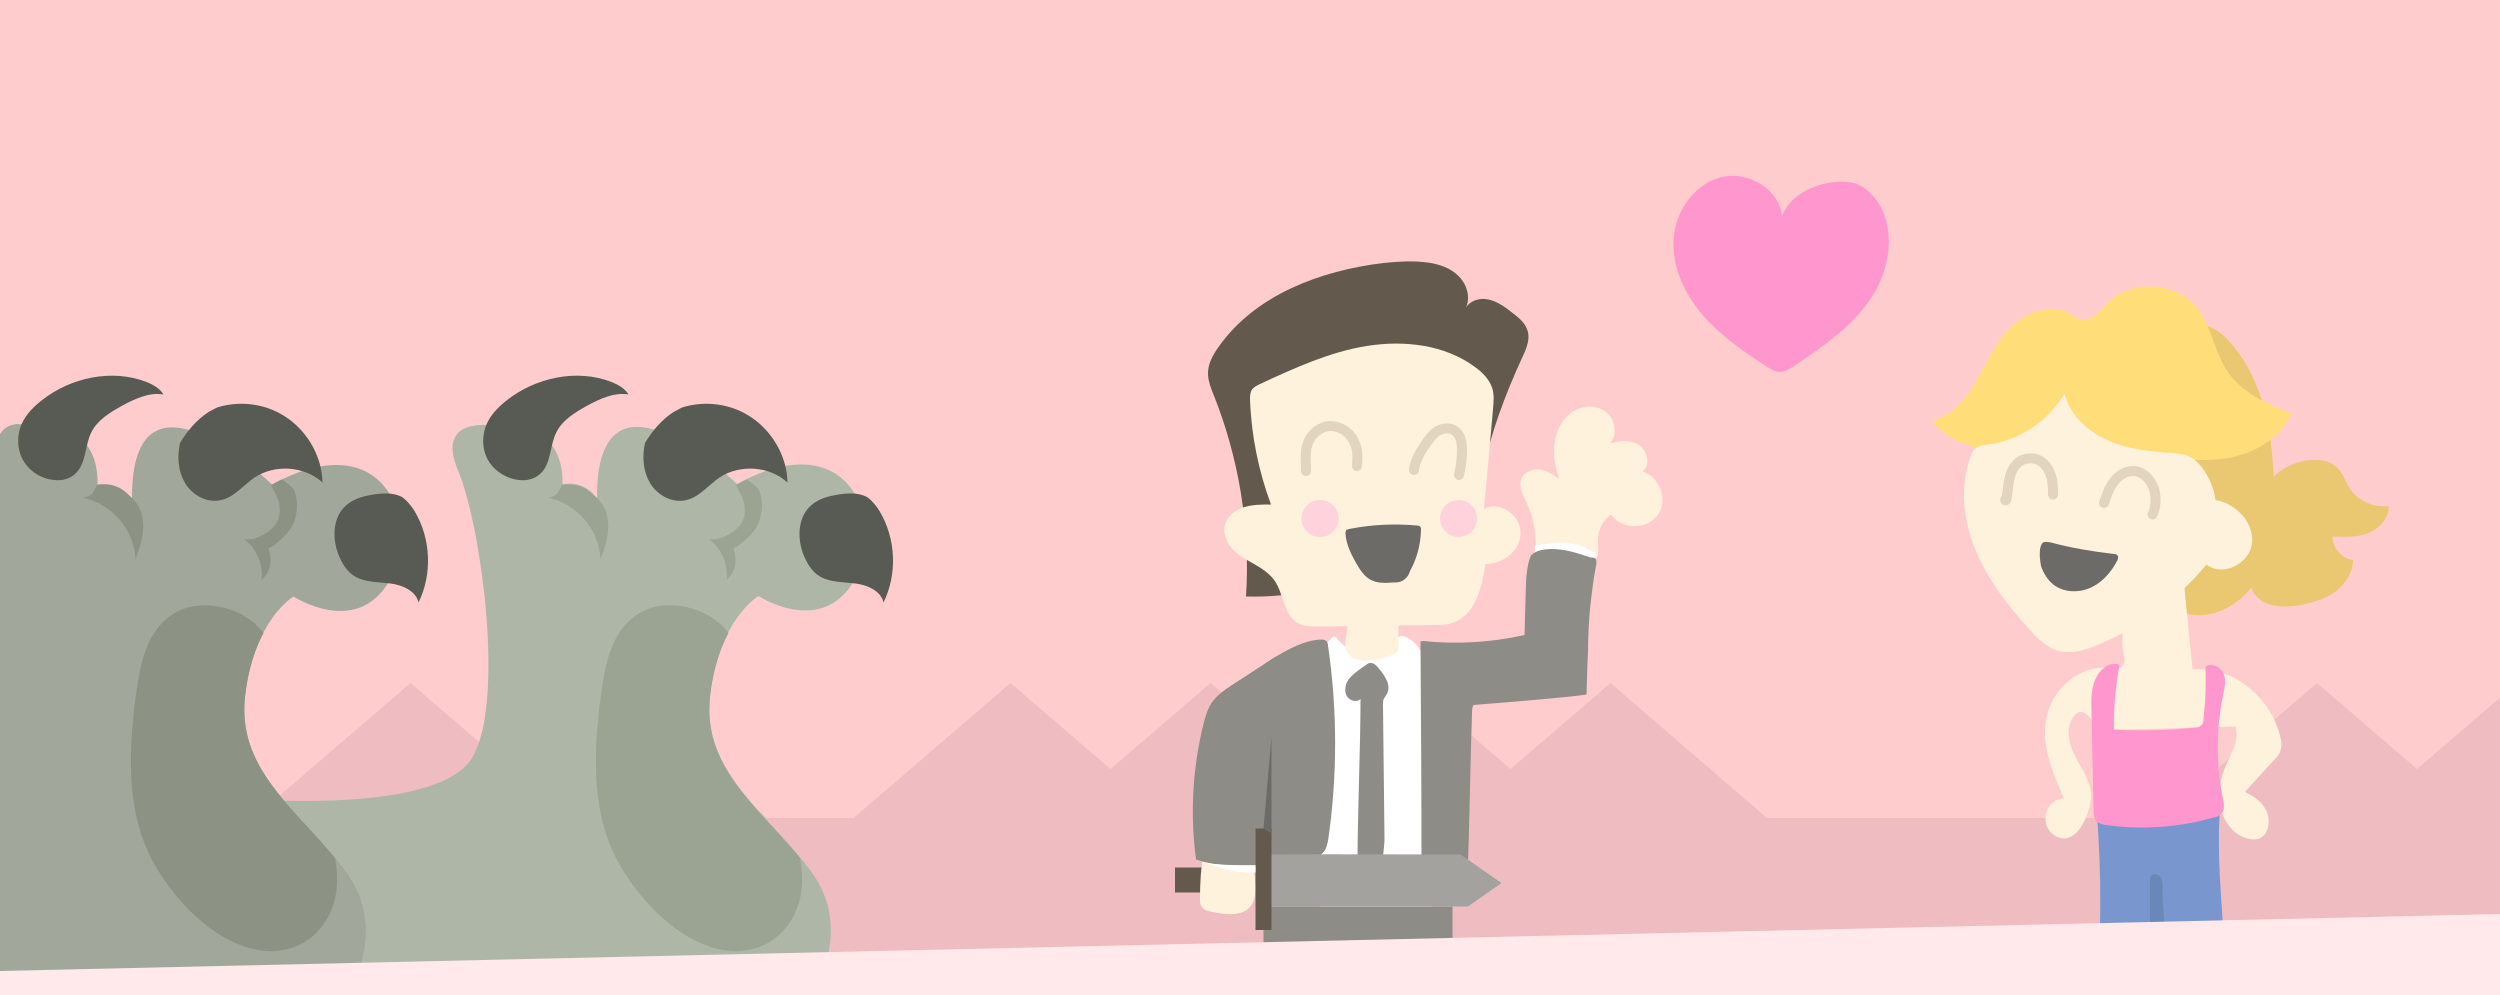 <?xml version="1.0" encoding="utf-8"?>
<!-- Generator: Adobe Illustrator 18.1.1, SVG Export Plug-In . SVG Version: 6.00 Build 0)  -->
<svg version="1.1" id="Art" xmlns="http://www.w3.org/2000/svg" xmlns:xlink="http://www.w3.org/1999/xlink" x="0px" y="0px"
	 viewBox="-150 -15 500 199" enable-background="new -150 -15 500 199" xml:space="preserve">
<rect x="-151" y="-15" fill="#FFCCCE" width="503.1" height="200.7"/>
<polygon fill="#EFBDC1" points="360.1,127.4 353.4,121.6 333.4,138.8 313.4,121.6 282,148.6 203.4,148.6 172.1,121.6 152.1,138.8 
	132.1,121.6 112.1,138.8 92.1,121.6 72.1,138.8 52.1,121.6 20.7,148.6 3.4,148.6 -27.9,121.6 -47.9,138.8 -67.9,121.6 -100.7,149.8 
	-72.6,174.1 -72.6,183.9 358,183.9 358,174.1 360.1,172.3 "/>
<rect x="85" y="158.5" fill="#635A4D" width="6.6" height="5"/>
<path fill="#FFFFFF" d="M134.2,115.4c-0.6-1.3-1.7-2.4-3-3c-0.3-0.1-0.7-0.3-1-0.2c-0.3,0.1-0.6,0.3-0.8,0.4
	c-1.2,0.9-2.3,1.8-3.5,2.7h-5.2c-1.3-0.7-2.4-1.5-3.3-2.6c-0.1-0.2-0.3-0.3-0.5-0.4c-0.3-0.1-0.6,0.3-0.8,0.6
	c-0.5,0.6-1.5,0.9-1.6,1.6c-0.1,0.2,0,0.5,0.1,0.7H114V169h22.5v-53.6H134.2z"/>
<path fill="#7997CE" d="M294.7,184.5c0.3-0.5,0.3-1.2,0.3-1.8c0.2-12-1.9-23.9-1-35.9c-8,2-16.4,2.5-24.6,1.3
	c0.9,11.9,0.9,23.9-0.2,35.8c7.3,1.3,14.8,1.9,22.2,1.8C292.6,185.6,294,185.5,294.7,184.5z"/>
<path fill="#EAC771" d="M289.3,50.2c2.3-0.6,4.6,1,6.2,2.7c7.4,7.8,9.1,19.3,9.3,30c0.1,6-0.2,12.3-3.1,17.6c-3,5.2-9.4,9-15.1,7
	c-3.6-1.3-6.2-4.5-7.5-8.1c-1.3-3.6-1.5-7.5-1.6-11.3c-0.1-11.1,1.1-22.2,2.9-33.2"/>
<path fill="#FFDE7A" d="M289.5,46.7c2.8,3.7,3.4,8.7,6,12.6c2.9,4.3,8,6.5,12.8,8.4c-2.2,5.1-7.8,8.2-13.3,9
	c-5.5,0.8-11.2-0.1-16.7-0.8c-6.4-0.7-12.9-1-19.4-0.8c-4,0.1-8.1,0.4-12.1-0.3s-7.9-2.4-10.4-5.6c4.1-1.1,7-4.7,9.1-8.4
	c2.1-3.7,3.8-7.7,6.9-10.6s7.9-4.6,11.5-2.5c0.7,0.4,1.4,1,2.2,1.2c2.2,0.5,3.8-1.7,5.4-3.3C276.3,40.8,285.3,41.3,289.5,46.7z"/>
<path fill="#635A4D" d="M92.7,63.9c5.1,12.8,7.4,26.7,6.5,40.4c17,0.5,34-7.1,45.1-19.9c0.5-0.6,1.1-1.3,1.4-2
	c0.4-0.8,0.6-1.8,0.8-2.7c1.6-8,4.5-15.7,7.9-23.1c0.8-1.7,1.7-3.7,1.1-5.5c-0.5-1.6-1.8-2.6-3.1-3.6c-1.4-1.1-2.9-2.2-4.7-2.6
	c-1.7-0.4-3.8,0.2-4.6,1.8c1.1-2.1,0.3-4.8-1.3-6.4c-1.6-1.7-4-2.5-6.3-2.8c-2.9-0.4-5.9-0.2-8.8,0.1c-12.6,1.5-25.7,6.4-33,16.8
	c-1.2,1.7-2.2,3.5-2.1,5.6C91.7,61.4,92.2,62.7,92.7,63.9z"/>
<path fill="#FFF2DC" d="M147.1,97.8c-0.7,4.7-2.1,10.4-6.7,11.8c-1.2,0.4-2.5,0.4-3.8,0.4c-7.6,0.1-15.2,0.2-22.8,0.3
	c-1.4,0-2.8,0-4.1-0.6c-3-1.6-2.9-5.9-4.8-8.6c-1.5-2.1-4-3.2-6.2-4.5s-4.2-3.7-3.8-6.2c0.3-1.9,1.9-3.3,3.7-3.9
	c1.8-0.6,3.7-0.6,5.6-0.6c-2.5-6.7-3.9-13.7-4.2-20.8c0-0.8,0-1.6,0.4-2.2c0.4-0.5,1-0.8,1.6-1.1c6.9-3.2,13.9-6.4,21.3-7.6
	c7.5-1.2,15.6-0.3,21.7,4.2c1.5,1.1,2.8,2.4,3.4,4.1c0.5,1.4,0.3,3,0.2,4.4c-0.6,6.6-1.2,13.3-1.8,19.9c3-1.8,7.3,1.2,7.3,4.7
	C154.2,95,150.7,97.8,147.1,97.8z"/>
<path fill="#FFF2DC" d="M164.1,99.4c-2.7,0.4-6,0.3-7.3-2.1c0.8-4,0.2-8.1-1.5-11.8c-0.7-1.5-1.7-3.2-1-4.8c0.6-1.3,2.2-2,3.6-1.8
	c1.4,0.2,2.7,1,3.9,1.9c-0.7-2.3-1.2-4.7-0.9-7.1c0.3-2.4,1.4-4.8,3.4-6.2s4.8-1.6,6.8-0.2c1.9,1.4,2.5,4.5,0.9,6.4
	c1.9-0.6,4.2-0.8,5.9,0.4c1.7,1.1,2.2,4,0.6,5.2c3.5,1,5.2,5.9,3,8.8s-7.3,2.8-9.3-0.2c-1.5,1.1-2.5,2.8-2.6,4.7
	c-0.1,1.3,0.3,2.6-0.2,3.8C168.5,98.3,166.2,99.1,164.1,99.4z"/>
<path fill="#FFF2DC" d="M90.5,166.6c0.4,0.4,0.9,0.5,1.5,0.7c1,0.2,2.1,0.4,3.1,0.5c1.7,0.1,3.5,0,4.7-1.2c1.2-1.2,1.4-3,1.3-4.7
	c-0.1-1.7-0.5-3.3-0.1-5c-3.5,0.6-7.6,1-10.3-1.4c-0.5,3-0.7,6-0.7,9C90,165.2,90,166.1,90.5,166.6z"/>
<path fill="#FFF2DC" d="M244.2,76.1c-2.3,6-1.6,12.9,0.9,18.9c2.5,6,6.5,11.2,10.9,16c1.5,1.7,3.2,3.4,5.4,4.1
	c2.7,0.8,5.5,0,8.1-1.1c8.4-3.5,16-9.1,21.8-16.1c3.2,2.6,8.7-0.2,9.1-4.3c0.4-4.1-3.2-7.9-7.3-8.6c-0.3-2.4-1.3-4.6-2.7-6.5
	c-0.7-0.9-1.5-1.7-2.6-2.2c-1.1-0.5-2.4-0.6-3.6-0.7c-4.4-0.3-8.8-0.8-12.8-2.6c-4-1.8-7.5-5.1-8.5-9.3c-3.2,5.5-9,9.4-15.3,10.2
	c-0.9,0.1-1.8,0.2-2.5,0.8C244.6,75,244.4,75.6,244.2,76.1z"/>
<path fill="#FFF2DC" d="M274.7,118c0.4-0.7,0.2-1.5,0-2.3c-0.7-3.8,0.3-7.9,2.6-10.8s5.9-4.5,9.4-4.1c0.6,6,1.2,12,1.8,18.1
	c7.6-0.8,15.4,5.1,17.5,13.2c0.3,1,0.4,2,0.1,3c-0.2,0.8-0.8,1.4-1.3,1.9c-1.9,2.1-3.9,4.2-5.8,6.4c1.7,0.8,3.3,1.9,4.2,3.6
	c0.9,1.7,0.7,4.3-0.8,5.4c-0.7,0.5-1.6,0.6-2.4,0.4c-2.7-0.4-4.9-2.8-5.7-5.6c-0.8-2.8-0.4-6,0.7-8.7c1.1-2.6,3-5.4,2.1-8.2
	c-8.3,0.2-16.5,0.5-24.8,0.7c-0.9,0-1.8,0-2.5-0.4c-0.8-0.5-1.3-1.5-2-2.3s-1.8-1.3-2.5-0.6c-2.2,1.7-1.8,5.5-0.5,8.1
	c1.3,2.6,3.2,5.1,3.4,8c0.1,1.6-0.4,3.2-1,4.7c-0.8,1.8-1.9,3.6-3.7,4.1c-2,0.5-4.2-1.2-4.4-3.5c-0.2-2.3,1.6-4.5,3.7-4.4
	c-2.2-4.9-4.5-10.3-3.6-15.7c1-6.3,6.9-11.1,12.6-10.4C272.9,118.7,274.2,118.9,274.7,118z"/>
<path fill="#FFF2DC" d="M119.9,108.4c-0.2,1.1-0.4,2.2-0.6,3.3c-0.3,1.4-0.5,2.9,0.3,4c0.8,1.2,2.4,1.4,3.8,1.4c1.6,0,3.3-0.4,4.8-1
	c0.5-0.2,1-0.4,1.3-0.9c0.2-0.3,0.2-0.7,0.2-1.1c0-1.9,0-3.8-0.1-5.7c-2.9-0.4-5.8-0.5-8.6-0.4"/>
<path fill="#EAC771" d="M301,103.9c-1.3-1.8-1.3-4.2-0.8-6.4c0.5-2.2,1.4-4.2,1.8-6.4c0.5-2.8,0-5.8,1.2-8.5
	c1.3-2.9,4.3-4.7,7.4-5.4c2.5-0.5,5.4-0.3,7.1,1.6c1,1.1,1.4,2.6,2.2,3.8c1.6,2.6,4.9,4,7.9,3.6c0,2.4-1.9,4.5-4.1,5.4
	c-2.2,0.9-4.7,0.8-7.2,0.7c0,2.3,1.8,4.4,4.1,4.7c0,2.5-1.5,4.8-3.5,6.3c-2,1.5-4.5,2.2-6.9,2.7C306.8,106.6,302.9,106.5,301,103.9z
	"/>
<path fill="#FF97CE" d="M294.6,144.8c0.2,1,0.4,2.1-0.3,2.9c-0.4,0.5-1,0.7-1.6,0.8c-7,2-14.4,2.5-21.5,1.5
	c-0.6-0.1-1.3-0.2-1.8-0.7c-0.7-0.6-0.7-1.6-0.7-2.5c-0.1-6.5-0.3-13-0.4-19.4c-0.1-2.5-0.1-5.1,1.1-7.2c0.9-1.6,2.8-3,4.5-2.2
	c-0.8,4.2-1.2,8.6-1.1,12.9c5.4,0.3,10.9,0.2,16.3-0.4c0.4,0,0.8-0.1,1.1-0.4c0.4-0.3,0.5-0.8,0.5-1.3c0.4-3.4,0.5-6.9,0.4-10.4
	c1.1-1,3-0.1,3.6,1.3c0.6,1.4,0.2,2.9-0.1,4.4C293.2,130.9,293.2,138,294.6,144.8z"/>
<path fill="#6987B7" d="M282.5,162.5c0-0.7,0-1.5-0.4-2.1c-0.4-0.6-1.5-0.8-1.9-0.2c-0.2,0.3-0.2,0.6-0.2,0.9c0,4.4,0,8.8,0,13.3
	c0,3.5,0,7.1-0.8,10.6c1.5,0.1,3.1,0.1,4.6,0c0.3,0,0.7-0.1,0.9-0.3c0.2-0.3,0.2-0.7,0.1-1C284.1,176.6,282.4,169.6,282.5,162.5z"/>
<path fill="#FFFFFF" d="M169.2,95.9c0,0.1,0,0.2-0.1,0.3c-0.1,0.3-0.3,0.6-0.4,1c-1.7,0-3.3-0.5-5-0.9c-2.2-0.5-4.6-0.6-6.8-0.3
	c0-0.6,0.1-1.3,0.1-1.9c2-0.3,4.1-0.6,6.2-0.5s4.1,0.8,5.7,2C169.1,95.7,169.2,95.8,169.2,95.9z"/>
<path fill="#8E8C87" d="M96.4,122c-1.4,0.9-2.8,1.9-3.8,3.2c-1,1.3-1.5,3-1.9,4.6c-2.2,8.8-2.7,18.1-1.5,27.1
	c6.8,2.4,13.8,0.3,20.9,1.3c1.5,0.2,3.7-1.8,4.7-2.9c0.5-0.6,0.6-1.4,0.8-2.1c1.9-12.9,1.9-26.2,0-39.1c0-0.3-0.1-0.6-0.3-0.9
	c-0.3-0.2-0.6-0.3-1-0.3c-3.5,0.1-6.7,2-9.8,3.8C101.7,118.6,99,120.3,96.4,122z"/>
<rect x="102.7" y="166.3" fill="#8E8C87" width="37.8" height="17.7"/>
<path fill="#8E8C87" d="M168,106.8c0.2-2,0.7-6.1,1.1-8.1c0.1-0.5,0.3-1.4,0.1-1.8c-0.2-0.5-0.9-0.3-1.4-0.5c-2.9-1-5.9-1.9-8.9-1.5
	c-0.9,0.1-1.9,0.4-2.6,1.1c-0.7,0.8-1.1,4.5-1.1,5.5c-0.1,3.5-0.2,7-0.3,10.5c-6.7,1.5-13.5,1.9-20.3,1.2l0,0
	c-0.2,0-0.3,0.1-0.5,0.1c0.1,15,0.2,30.1,0.2,45.1c3.1-0.6,6.2-0.9,9.3-0.8c0.3-8.3,0.5-21.5,0.8-29.8c0-0.6,0-1.3,0.3-1.8
	c0.1-0.2,0.2-0.3,0.3-0.4c-0.2,0.3-0.3,0.4-0.3,0.4s19.2-1.5,22.6-2.1c0,0,0-0.5,0.2-6.5c0-0.7,0.1-1.4,0.1-2
	C167.6,112.3,167.8,109.1,168,106.8z"/>
<path fill="#8E8C87" d="M125.6,118.5c-0.4-0.5-1-1-1.6-0.9c-0.3,0-0.5,0.2-0.7,0.3c-0.4,0.3-0.7,0.5-1.1,0.8
	c-0.9,0.6-1.8,1.3-2.5,2.2c-0.6,0.9-0.9,2.2-0.4,3.2s2,1.5,2.8,0.7c0,10.1-0.6,22.8-0.6,32.9c1.7,0.6,4.2,1.1,4.9-0.5
	c0.2-0.4,0.5-3.7,0.5-4.2c-0.1-9-0.2-17.9-0.3-26.9c0-0.4,0-0.8,0.1-1.2c0.1-0.3,0.4-0.6,0.6-1C128.4,122.2,127,120.1,125.6,118.5z"
	/>
<path fill="#A3A29F" d="M106.1,155.9c0.7-0.1,36,0,36,0l8.2,5.7l-6.7,4.7h-41v-10.4L106.1,155.9z"/>
<rect x="101.1" y="150.7" fill="#635A4D" width="3.2" height="20.3"/>
<path fill="none" stroke="#E2D4BF" stroke-width="2" stroke-linecap="round" stroke-linejoin="round" stroke-miterlimit="10" d="
	M132.8,79c0.2-1.9,1.3-3.7,2.4-5.3c0.6-0.8,1.2-1.7,2-2.3c0.9-0.6,2-0.9,3.1-0.6c0.8,0.3,1.4,0.9,1.7,1.7s0.4,1.5,0.4,2.3
	c0,1.8-0.2,3.5-0.6,5.2"/>
<path fill="none" stroke="#E2D4BF" stroke-width="2" stroke-linecap="round" stroke-linejoin="round" stroke-miterlimit="10" d="
	M111.2,79.2c0-1.5-0.2-3.1,0.1-4.6c0.3-1.5,1.2-3.1,2.9-3.9c0.5-0.3,1.2-0.5,1.8-0.5c1,0,1.9,0.3,2.6,0.7c1.4,0.8,2.2,2.1,2.6,3.4
	s0.3,2.6,0.2,3.9"/>
<path fill="#6D6B67" d="M130.4,101.2c-0.6,0.3-1.2,0.3-1.8,0.3c-1.5,0.1-3,0.2-4.4-0.5c-1.4-0.7-2.3-2.2-3.1-3.6
	c-1-1.8-1.9-3.7-2-5.7c0-0.2,0-0.4,0.1-0.6c0.1-0.2,0.4-0.2,0.6-0.3c4.5-0.9,9.1-1.1,13.6-0.7c0.3,0,0.6,0.1,0.7,0.3
	c0.1,0.2,0.1,0.4,0.1,0.7c-0.1,2.8-0.8,5.6-2.2,8.1C131.8,100,131.2,100.8,130.4,101.2z"/>
<circle fill="#FFD2DC" cx="141.7" cy="88.7" r="3.7"/>
<circle fill="#FFD2DC" cx="114" cy="88.7" r="3.7"/>
<polygon fill="#6D6B67" points="102.7,150.7 104.3,132.3 104.3,151.7 "/>
<polygon fill="#6D6B67" points="120.3,184 123.4,174.3 123.7,184 "/>
<path fill="#FFFFFF" d="M91.3,157.6c0,0,5.1,2.2,9.8,1.9v-1.4C101.1,158.1,93.9,158.1,91.3,157.6z"/>
<path fill="none" stroke="#E2D4BF" stroke-width="2" stroke-linecap="round" stroke-linejoin="round" stroke-miterlimit="10" d="
	M270.8,85.6c0.5-1.5,1-3,2-4.3s2.5-2.2,4-2.1c1.9,0.1,3.4,1.8,4,3.6c0.5,1.7,0.4,3.6-0.3,5.1"/>
<path fill="none" stroke="#E2D4BF" stroke-width="2" stroke-linecap="round" stroke-linejoin="round" stroke-miterlimit="10" d="
	M251.1,84.9c-0.1-0.1-0.1,0.2,0,0.2c0.1,0,0.2-0.2,0.2-0.3c0.1-0.7,0.2-1.5,0.3-2.2c0.2-1.9,0.6-4,2.2-5.2c1.2-0.9,3-1,4.3-0.2
	c1.1,0.7,1.7,1.8,2.1,3s0.4,2.5,0.4,3.7"/>
<path fill="#6D6B67" d="M258.1,94.4c0.1-0.3,0.2-0.5,0.3-0.7c0.4-0.5,1.2-0.3,1.8-0.2c4.1,1.1,8.3,1.8,12.6,2.3c0.2,0,0.5,0,0.6,0.2
	c0.4,0.3,0.2,0.9-0.1,1.4c-1.2,2.2-3,4.2-5.3,5.2c-2.3,1-5.2,0.9-7.2-0.6c-1.2-0.9-2.1-2.3-2.6-3.8C258,97,257.8,95.7,258.1,94.4z"
	/>
<path fill="#FF97CE" d="M215.6,21.6c2.1-0.4,4.5-0.5,6.4,0.5c1.3,0.6,2.3,1.7,3.2,2.8c4.1,5.6,2.9,13.8-0.9,19.6s-9.7,9.8-15.5,13.7
	c-0.9,0.6-1.9,1.2-2.9,1.2c-0.9,0-1.6-0.5-2.4-1c-4.7-3-9.3-6.2-12.9-10.3c-3.6-4.2-6.2-9.6-5.9-15.1s3.9-11,9.3-12.5
	s11.8,2.2,12.4,7.7C207.9,24.4,211.8,22.3,215.6,21.6z"/>
<path fill="#AEB7A7" d="M-51.7,70.1c0,0-11.3-1.8-6.7,9s9.5,46.5,2.8,57.5s-42.8,8.3-42.8,8.3v39H12.3c0,0,8.7-12.6,0-24.5
	c-8.7-11.9-22-19.9-20.3-35.2s9.7-20,9.7-20s12.3,8.1,19-2.8s0-32.3-23.3-19.6c0,0-28.3-27.6-28,3c0,0-1.9-3.7-6.9-3
	C-37.6,82-36,68.6-51.7,70.1z"/>
<path fill="#9BA393" d="M-5.4,175c4.7,0.9,9.6-0.7,12.6-4.5c3.1-3.8,3.7-8.6,2.9-13.3c0-0.2-0.1-0.4-0.1-0.6
	c-8.5-10.3-19.5-18.2-18-32.2c0.6-5.6,2.1-9.8,3.7-12.8c-3.9-5.3-12.6-7.3-18.1-3.8c-6.3,4.1-6.8,12.2-7.8,19
	c-0.1,1.5-0.2,2.9-0.4,4.4c-0.6,8.8-0.2,17.8,4,25.8C-22.4,164.8-14.4,173.4-5.4,175z"/>
<path fill="#575B53" d="M-42,79.8c2.3-2,1.9-5.7,3.3-8.4c1.2-2.4,3.7-3.9,6-5.2c2.6-1.4,5.5-2.8,8.4-2.3c-0.7-1.2-2.1-2-3.4-2.5
	c-6.9-2.7-15.2-0.9-21,3.7c-1.9,1.5-3.6,3.3-4.3,5.6c-0.7,2.3-0.4,4.9,0.9,6.8s3.6,3.3,5.9,3.5C-44.7,81.2-43.1,80.8-42,79.8z"/>
<path fill="#575B53" d="M-1,67.7c-3.8-2.1-8.5-2.5-12.6-1.2c-0.6,0.3-1.1,0.6-1.7,0.9c-2.4,1.6-4.2,3.7-5.7,6.2
	c-0.6,2.7-0.4,5.6,1,8c1.5,2.5,4.5,4.1,7.3,3.4c2.6-0.6,4.4-3,6.6-4.5c4.1-2.7,10-2.3,13.6,1C7.4,75.9,4,70.4-1,67.7z"/>
<path fill="#575B53" d="M17.7,83.9c-1.9,0.3-3.9,0.8-5.4,2.1c-2.7,2.3-2.9,6.4-1.7,9.7c0.7,1.8,1.7,3.6,3.4,4.6
	c2.1,1.2,4.7,1.1,7.1,1.4c2.4,0.3,5.1,1.5,5.6,3.8c2.8-5.7,2.5-12.8-0.8-18.3c-0.7-1.1-1.5-2.1-2.5-2.8
	C21.7,83.5,19.6,83.6,17.7,83.9z"/>
<path fill="#9BA393" d="M-31.3,84c-1.2-1.1-2-1.6-3.6-2c-0.4-0.1-2.3-0.1-2.7,0c-0.6,1.3-1.2,2.5-2.9,2.5c2.9,0.6,5.5,2.2,7.4,4.4
	c1.9,2.2,3.1,5.1,3.2,8c0.6-1.8,1.3-3.6,1.5-5.5s-0.1-3.9-1.1-5.5C-30,85.2-30.6,84.5-31.3,84z"/>
<path fill="#9BA393" d="M-4.7,101c1.9-1.7,2.2-3.9,1.4-6.3c1.8-0.9,4.4-3.3,5.1-5.3s0.9-4.3,0-6.4c-0.3-0.6-1.9-1.8-2.5-2.1
	c-0.5,0.2-1.2,0.7-2.1,1.1c0.6,1.3,1.3,2.2,1.6,3.6c0.3,1.4,0.2,2.8-0.5,4c-0.6,0.9-1.4,1.6-2.4,2.2c-1.2,0.7-2.7,1.3-4.1,1
	C-5.7,94.7-4.3,97.9-4.7,101z"/>
<path fill="#A1A89B" d="M-144.7,70.1c0,0-7-2.8-6.7,9c0.3,13.3,3.1,47.8-3.7,58.8s-6.3,7.1-6.3,7.1v39h80.7c0,0,8.7-12.6,0-24.5
	c-8.7-11.9-22-19.9-20.3-35.2s9.7-20,9.7-20s12.3,8.1,19-2.8c6.7-10.9,0-32.3-23.3-19.6c0,0-28.3-27.6-28,3c0,0-1.9-3.7-6.9-3
	C-130.6,82-129,68.6-144.7,70.1z"/>
<path fill="#8C9385" d="M-98.4,175c4.7,0.9,9.6-0.7,12.6-4.5c3.1-3.8,3.7-8.6,2.9-13.3c0-0.2-0.1-0.4-0.1-0.6
	c-8.5-10.3-19.5-18.2-18-32.2c0.6-5.6,2.1-9.8,3.7-12.8c-3.9-5.3-12.6-7.3-18.1-3.8c-6.3,4.1-6.8,12.2-7.8,19
	c-0.1,1.5-0.2,2.9-0.4,4.4c-0.6,8.8-0.2,17.8,4,25.8C-115.4,164.8-107.4,173.4-98.4,175z"/>
<path fill="#575B53" d="M-135,79.8c2.3-2,1.9-5.7,3.3-8.4c1.2-2.4,3.7-3.9,6-5.2c2.6-1.4,5.5-2.8,8.4-2.3c-0.7-1.2-2.1-2-3.4-2.5
	c-6.9-2.7-15.2-0.9-21,3.7c-1.9,1.5-3.6,3.3-4.3,5.6c-0.7,2.3-0.4,4.9,0.9,6.8c1.3,2,3.6,3.3,5.9,3.5
	C-137.7,81.2-136.1,80.8-135,79.8z"/>
<path fill="#575B53" d="M-94,67.7c-3.8-2.1-8.5-2.5-12.6-1.2c-0.6,0.3-1.1,0.6-1.7,0.9c-2.4,1.6-4.2,3.7-5.7,6.2
	c-0.6,2.7-0.4,5.6,1,8c1.5,2.5,4.5,4.1,7.3,3.4c2.6-0.6,4.4-3,6.6-4.5c4.1-2.7,10-2.3,13.6,1C-85.6,75.9-89,70.4-94,67.7z"/>
<path fill="#575B53" d="M-75.3,83.9c-1.9,0.3-3.9,0.8-5.4,2.1c-2.7,2.3-2.9,6.4-1.7,9.7c0.7,1.8,1.7,3.6,3.4,4.6
	c2.1,1.2,4.7,1.1,7.1,1.4c2.4,0.3,5.1,1.5,5.6,3.8c2.8-5.7,2.5-12.8-0.8-18.3c-0.7-1.1-1.5-2.1-2.5-2.8
	C-71.3,83.5-73.4,83.6-75.3,83.9z"/>
<path fill="#8C9385" d="M-124.3,84c-1.2-1.1-2-1.6-3.6-2c-0.4-0.1-2.3-0.1-2.7,0c-0.6,1.3-1.2,2.5-2.9,2.5c2.9,0.6,5.5,2.2,7.4,4.4
	c1.9,2.2,3.1,5.1,3.2,8c0.6-1.8,1.3-3.6,1.5-5.5c0.2-1.9-0.1-3.9-1.1-5.5C-123,85.2-123.6,84.5-124.3,84z"/>
<path fill="#8C9385" d="M-97.7,101c1.9-1.7,2.2-3.9,1.4-6.3c1.8-0.9,4.4-3.3,5.1-5.3c0.7-1.9,0.9-4.3,0-6.4
	c-0.3-0.6-1.9-1.8-2.5-2.1c-0.5,0.2-1.2,0.7-2.1,1.1c0.6,1.3,1.3,2.2,1.6,3.6c0.3,1.4,0.2,2.8-0.5,4c-0.6,0.9-1.4,1.6-2.4,2.2
	c-1.2,0.7-2.7,1.3-4.1,1C-98.7,94.7-97.3,97.9-97.7,101z"/>
<polygon fill="#FFE9EB" points="-150,179.2 350,167.8 350,185.7 -151,185.7 "/>
</svg>
